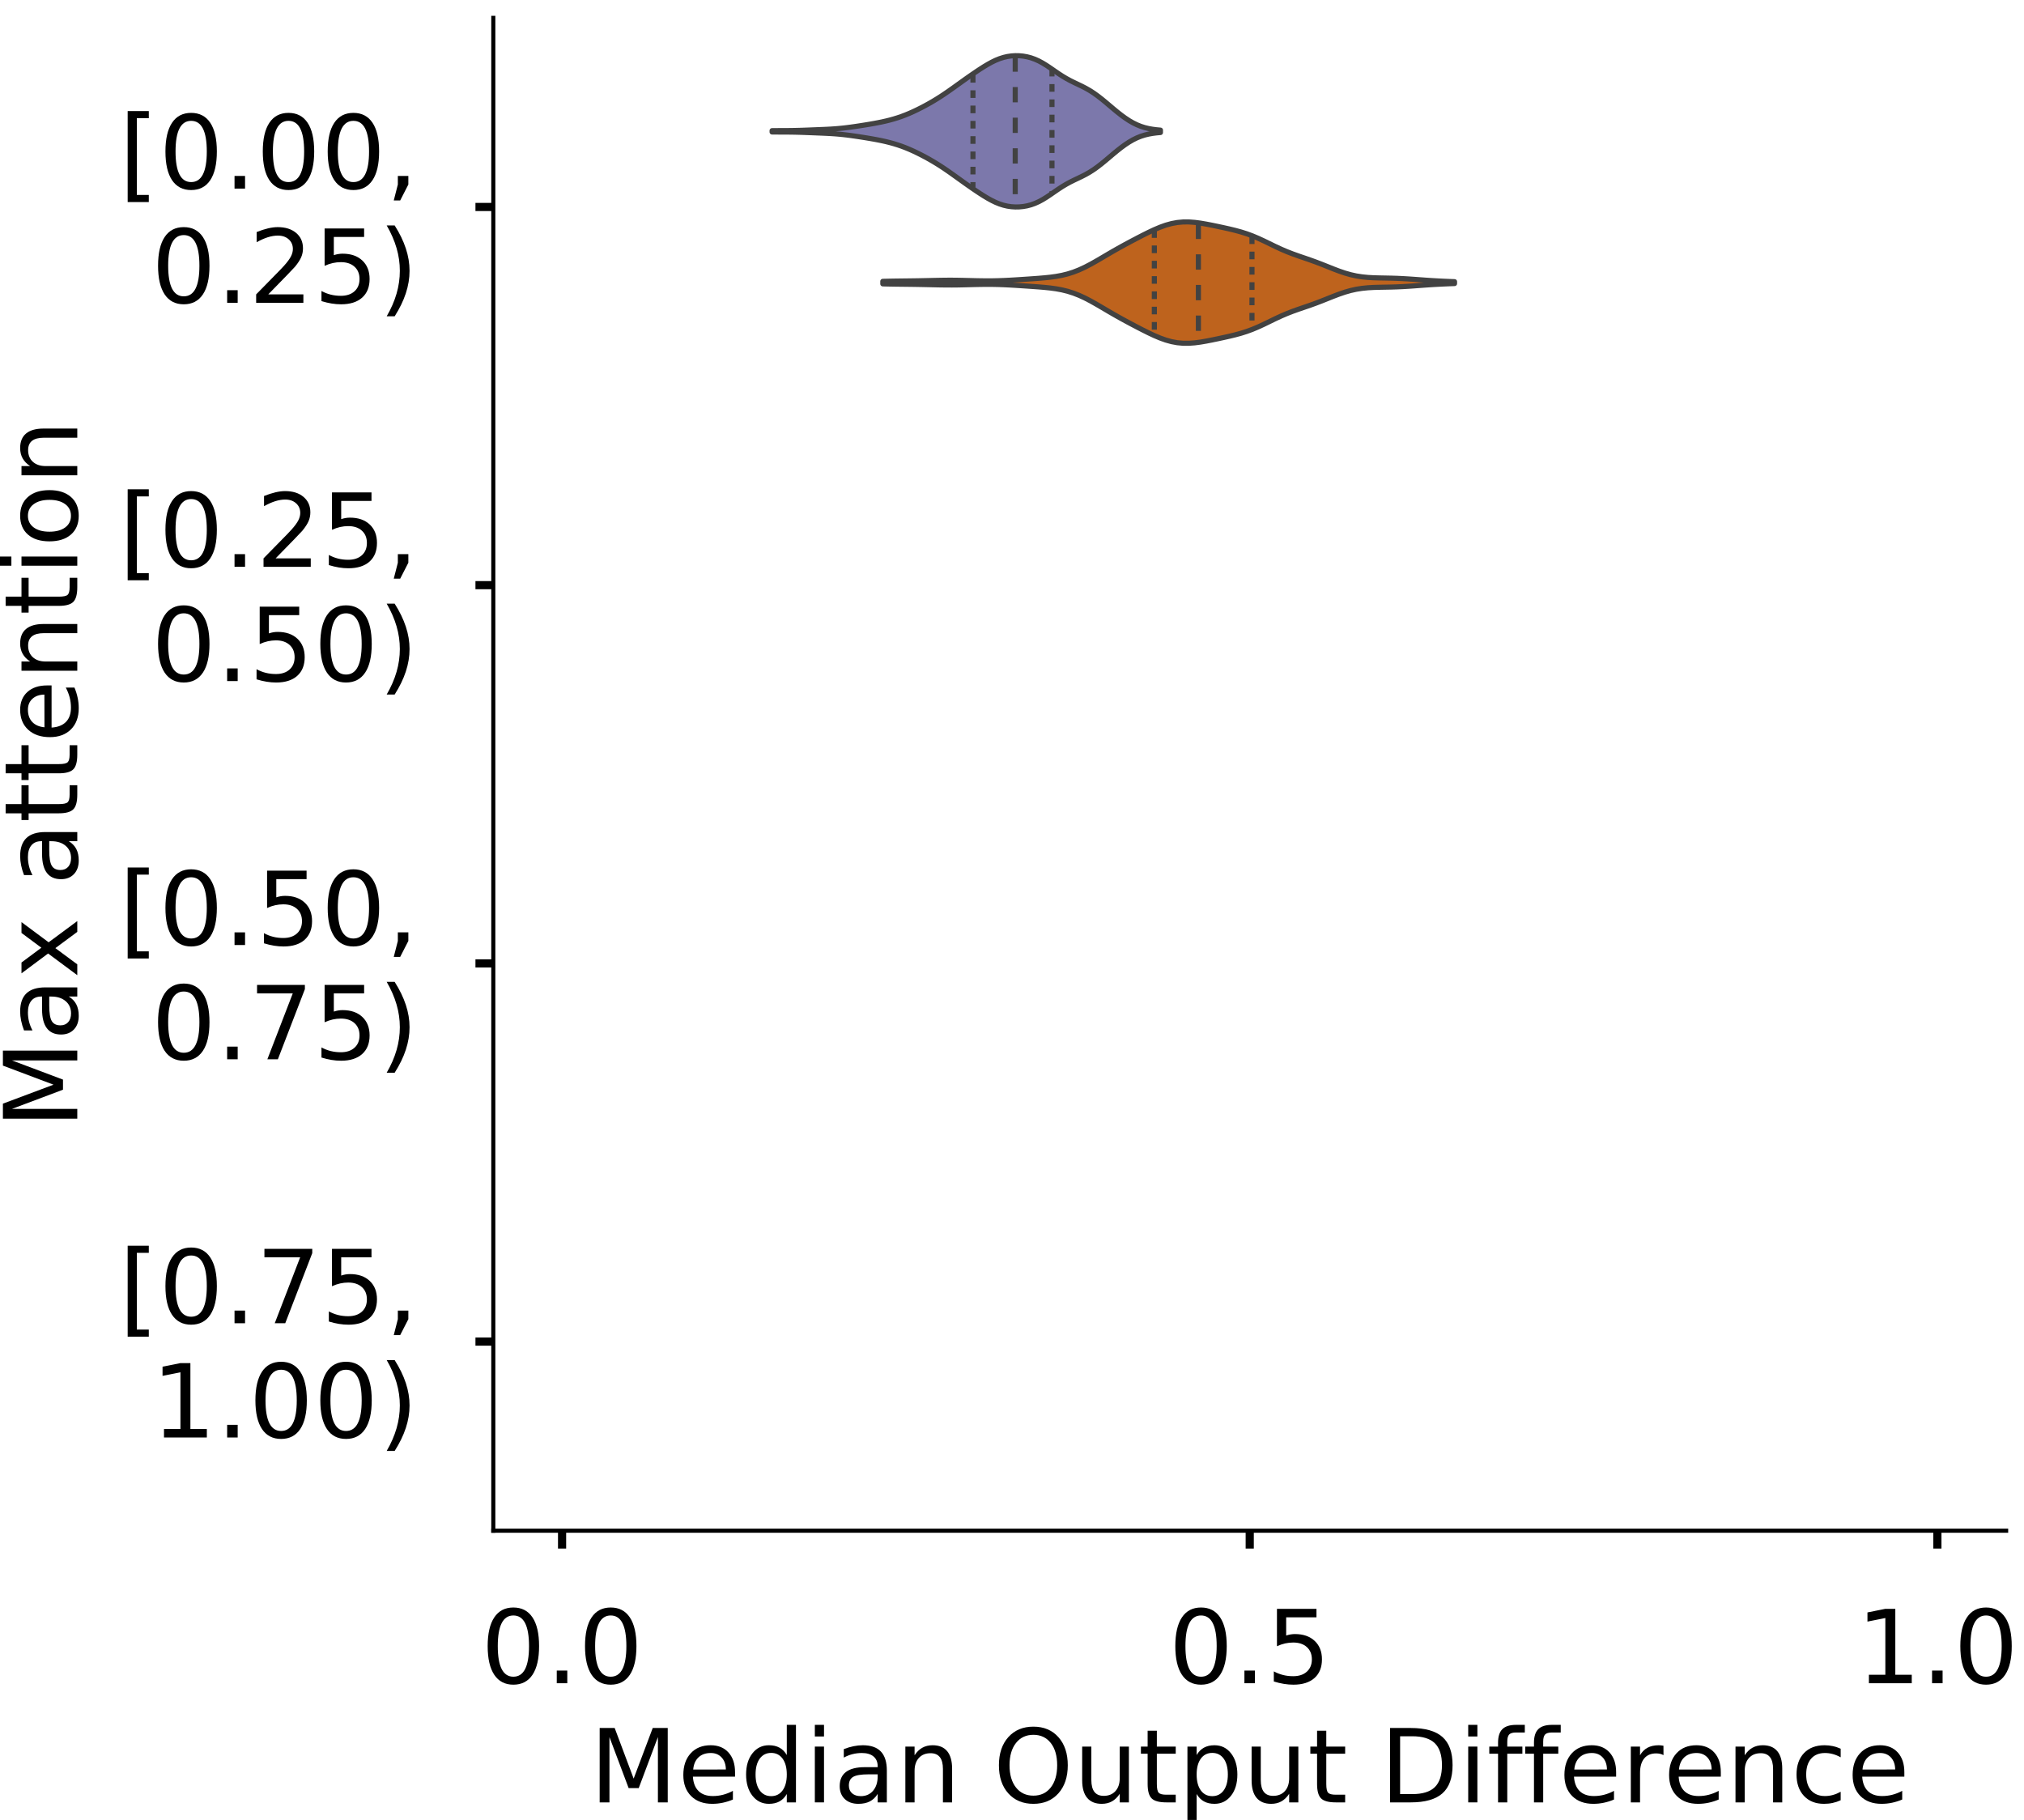 <?xml version="1.0" encoding="utf-8" standalone="no"?>
<!DOCTYPE svg PUBLIC "-//W3C//DTD SVG 1.1//EN"
  "http://www.w3.org/Graphics/SVG/1.1/DTD/svg11.dtd">
<!-- Created with matplotlib (https://matplotlib.org/) -->
<svg height="356.753pt" version="1.1" viewBox="0 0 396.753 356.753" width="396.753pt" xmlns="http://www.w3.org/2000/svg" xmlns:xlink="http://www.w3.org/1999/xlink">
 <defs>
  <style type="text/css">
*{stroke-linecap:butt;stroke-linejoin:round;}
  </style>
 </defs>
 <g id="figure_1">
  <g id="patch_1">
   <path d="M 0 356.753 
L 396.753 356.753 
L 396.753 0 
L 0 0 
z
" style="fill:#ffffff;"/>
  </g>
  <g id="axes_1">
   <g id="patch_2">
    <path d="M 96.7 300.053 
L 393.253 300.053 
L 393.253 3.5 
L 96.7 3.5 
z
" style="fill:#ffffff;"/>
   </g>
   <g id="PolyCollection_1">
    <defs>
     <path d="M 151.347 -330.878 
L 151.347 -331.146 
L 152.116 -331.15 
L 152.885 -331.153 
L 153.654 -331.155 
L 154.423 -331.16 
L 155.192 -331.168 
L 155.961 -331.182 
L 156.73 -331.202 
L 157.499 -331.227 
L 158.268 -331.255 
L 159.037 -331.285 
L 159.806 -331.315 
L 160.575 -331.345 
L 161.344 -331.376 
L 162.113 -331.411 
L 162.882 -331.452 
L 163.651 -331.503 
L 164.42 -331.566 
L 165.189 -331.642 
L 165.958 -331.731 
L 166.727 -331.83 
L 167.496 -331.938 
L 168.265 -332.052 
L 169.034 -332.171 
L 169.803 -332.294 
L 170.572 -332.422 
L 171.341 -332.558 
L 172.11 -332.702 
L 172.879 -332.858 
L 173.648 -333.03 
L 174.417 -333.22 
L 175.186 -333.432 
L 175.955 -333.668 
L 176.724 -333.931 
L 177.493 -334.222 
L 178.262 -334.54 
L 179.031 -334.882 
L 179.8 -335.247 
L 180.569 -335.633 
L 181.338 -336.037 
L 182.107 -336.461 
L 182.876 -336.904 
L 183.645 -337.369 
L 184.414 -337.857 
L 185.183 -338.367 
L 185.952 -338.895 
L 186.721 -339.438 
L 187.49 -339.988 
L 188.259 -340.541 
L 189.028 -341.091 
L 189.797 -341.634 
L 190.566 -342.168 
L 191.335 -342.692 
L 192.104 -343.202 
L 192.873 -343.691 
L 193.642 -344.152 
L 194.411 -344.574 
L 195.18 -344.945 
L 195.949 -345.256 
L 196.718 -345.502 
L 197.487 -345.68 
L 198.256 -345.791 
L 199.025 -345.839 
L 199.794 -345.827 
L 200.563 -345.754 
L 201.332 -345.618 
L 202.101 -345.416 
L 202.87 -345.142 
L 203.639 -344.796 
L 204.408 -344.38 
L 205.176 -343.907 
L 205.945 -343.392 
L 206.714 -342.86 
L 207.483 -342.333 
L 208.252 -341.833 
L 209.021 -341.373 
L 209.79 -340.956 
L 210.559 -340.574 
L 211.328 -340.208 
L 212.097 -339.838 
L 212.866 -339.441 
L 213.635 -339 
L 214.404 -338.504 
L 215.173 -337.954 
L 215.942 -337.357 
L 216.711 -336.726 
L 217.48 -336.076 
L 218.249 -335.426 
L 219.018 -334.791 
L 219.787 -334.187 
L 220.556 -333.626 
L 221.325 -333.118 
L 222.094 -332.673 
L 222.863 -332.295 
L 223.632 -331.985 
L 224.401 -331.74 
L 225.17 -331.554 
L 225.939 -331.417 
L 226.708 -331.319 
L 227.477 -331.249 
L 227.477 -330.775 
L 227.477 -330.775 
L 226.708 -330.705 
L 225.939 -330.607 
L 225.17 -330.47 
L 224.401 -330.284 
L 223.632 -330.039 
L 222.863 -329.729 
L 222.094 -329.351 
L 221.325 -328.905 
L 220.556 -328.398 
L 219.787 -327.837 
L 219.018 -327.232 
L 218.249 -326.598 
L 217.48 -325.947 
L 216.711 -325.298 
L 215.942 -324.667 
L 215.173 -324.069 
L 214.404 -323.519 
L 213.635 -323.024 
L 212.866 -322.582 
L 212.097 -322.185 
L 211.328 -321.815 
L 210.559 -321.45 
L 209.79 -321.068 
L 209.021 -320.65 
L 208.252 -320.191 
L 207.483 -319.691 
L 206.714 -319.164 
L 205.945 -318.632 
L 205.176 -318.117 
L 204.408 -317.643 
L 203.639 -317.228 
L 202.87 -316.882 
L 202.101 -316.608 
L 201.332 -316.405 
L 200.563 -316.27 
L 199.794 -316.197 
L 199.025 -316.184 
L 198.256 -316.232 
L 197.487 -316.344 
L 196.718 -316.522 
L 195.949 -316.768 
L 195.18 -317.079 
L 194.411 -317.45 
L 193.642 -317.872 
L 192.873 -318.332 
L 192.104 -318.822 
L 191.335 -319.331 
L 190.566 -319.855 
L 189.797 -320.39 
L 189.028 -320.933 
L 188.259 -321.483 
L 187.49 -322.035 
L 186.721 -322.586 
L 185.952 -323.129 
L 185.183 -323.657 
L 184.414 -324.167 
L 183.645 -324.654 
L 182.876 -325.119 
L 182.107 -325.563 
L 181.338 -325.986 
L 180.569 -326.391 
L 179.8 -326.776 
L 179.031 -327.142 
L 178.262 -327.484 
L 177.493 -327.802 
L 176.724 -328.092 
L 175.955 -328.355 
L 175.186 -328.592 
L 174.417 -328.804 
L 173.648 -328.994 
L 172.879 -329.166 
L 172.11 -329.322 
L 171.341 -329.466 
L 170.572 -329.601 
L 169.803 -329.73 
L 169.034 -329.853 
L 168.265 -329.972 
L 167.496 -330.086 
L 166.727 -330.194 
L 165.958 -330.293 
L 165.189 -330.381 
L 164.42 -330.457 
L 163.651 -330.52 
L 162.882 -330.571 
L 162.113 -330.613 
L 161.344 -330.647 
L 160.575 -330.679 
L 159.806 -330.709 
L 159.037 -330.739 
L 158.268 -330.769 
L 157.499 -330.797 
L 156.73 -330.822 
L 155.961 -330.842 
L 155.192 -330.856 
L 154.423 -330.864 
L 153.654 -330.869 
L 152.885 -330.871 
L 152.116 -330.873 
L 151.347 -330.878 
z
" id="mb22553be0f" style="stroke:#424242;"/>
    </defs>
    <g clip-path="url(#p5dc2264078)">
     <use style="fill:#7c78ab;stroke:#424242;" x="0" xlink:href="#mb22553be0f" y="356.753"/>
    </g>
   </g>
   <g id="PolyCollection_2">
    <defs>
     <path d="M 173.053 -301.106 
L 173.053 -301.607 
L 174.185 -301.633 
L 175.317 -301.654 
L 176.449 -301.669 
L 177.581 -301.682 
L 178.713 -301.696 
L 179.846 -301.713 
L 180.978 -301.735 
L 182.11 -301.76 
L 183.242 -301.787 
L 184.374 -301.809 
L 185.506 -301.823 
L 186.638 -301.825 
L 187.77 -301.814 
L 188.902 -301.791 
L 190.034 -301.762 
L 191.166 -301.733 
L 192.298 -301.711 
L 193.43 -301.7 
L 194.562 -301.706 
L 195.694 -301.731 
L 196.826 -301.772 
L 197.958 -301.827 
L 199.091 -301.893 
L 200.223 -301.966 
L 201.355 -302.041 
L 202.487 -302.119 
L 203.619 -302.202 
L 204.751 -302.297 
L 205.883 -302.415 
L 207.015 -302.57 
L 208.147 -302.779 
L 209.279 -303.057 
L 210.411 -303.414 
L 211.543 -303.857 
L 212.675 -304.379 
L 213.807 -304.968 
L 214.939 -305.605 
L 216.071 -306.267 
L 217.203 -306.934 
L 218.335 -307.591 
L 219.468 -308.231 
L 220.6 -308.853 
L 221.732 -309.459 
L 222.864 -310.054 
L 223.996 -310.638 
L 225.128 -311.202 
L 226.26 -311.734 
L 227.392 -312.213 
L 228.524 -312.619 
L 229.656 -312.932 
L 230.788 -313.141 
L 231.92 -313.244 
L 233.052 -313.247 
L 234.184 -313.165 
L 235.316 -313.017 
L 236.448 -312.823 
L 237.58 -312.603 
L 238.713 -312.368 
L 239.845 -312.125 
L 240.977 -311.872 
L 242.109 -311.599 
L 243.241 -311.291 
L 244.373 -310.934 
L 245.505 -310.517 
L 246.637 -310.041 
L 247.769 -309.518 
L 248.901 -308.968 
L 250.033 -308.418 
L 251.165 -307.894 
L 252.297 -307.41 
L 253.429 -306.972 
L 254.561 -306.568 
L 255.693 -306.182 
L 256.825 -305.792 
L 257.957 -305.383 
L 259.09 -304.95 
L 260.222 -304.5 
L 261.354 -304.047 
L 262.486 -303.617 
L 263.618 -303.231 
L 264.75 -302.908 
L 265.882 -302.657 
L 267.014 -302.481 
L 268.146 -302.368 
L 269.278 -302.305 
L 270.41 -302.273 
L 271.542 -302.252 
L 272.674 -302.23 
L 273.806 -302.195 
L 274.938 -302.143 
L 276.07 -302.077 
L 277.202 -301.999 
L 278.335 -301.916 
L 279.467 -301.834 
L 280.599 -301.758 
L 281.731 -301.691 
L 282.863 -301.633 
L 283.995 -301.584 
L 285.127 -301.543 
L 285.127 -301.17 
L 285.127 -301.17 
L 283.995 -301.129 
L 282.863 -301.08 
L 281.731 -301.022 
L 280.599 -300.955 
L 279.467 -300.879 
L 278.335 -300.797 
L 277.202 -300.714 
L 276.07 -300.636 
L 274.938 -300.57 
L 273.806 -300.518 
L 272.674 -300.483 
L 271.542 -300.461 
L 270.41 -300.44 
L 269.278 -300.408 
L 268.146 -300.345 
L 267.014 -300.232 
L 265.882 -300.056 
L 264.75 -299.805 
L 263.618 -299.482 
L 262.486 -299.096 
L 261.354 -298.666 
L 260.222 -298.214 
L 259.09 -297.763 
L 257.957 -297.33 
L 256.825 -296.921 
L 255.693 -296.531 
L 254.561 -296.145 
L 253.429 -295.741 
L 252.297 -295.303 
L 251.165 -294.819 
L 250.033 -294.295 
L 248.901 -293.745 
L 247.769 -293.195 
L 246.637 -292.672 
L 245.505 -292.196 
L 244.373 -291.779 
L 243.241 -291.422 
L 242.109 -291.114 
L 240.977 -290.841 
L 239.845 -290.588 
L 238.713 -290.345 
L 237.58 -290.11 
L 236.448 -289.89 
L 235.316 -289.696 
L 234.184 -289.548 
L 233.052 -289.466 
L 231.92 -289.469 
L 230.788 -289.572 
L 229.656 -289.781 
L 228.524 -290.094 
L 227.392 -290.5 
L 226.26 -290.979 
L 225.128 -291.511 
L 223.996 -292.075 
L 222.864 -292.659 
L 221.732 -293.254 
L 220.6 -293.86 
L 219.468 -294.482 
L 218.335 -295.122 
L 217.203 -295.779 
L 216.071 -296.446 
L 214.939 -297.108 
L 213.807 -297.745 
L 212.675 -298.334 
L 211.543 -298.856 
L 210.411 -299.299 
L 209.279 -299.656 
L 208.147 -299.934 
L 207.015 -300.143 
L 205.883 -300.298 
L 204.751 -300.416 
L 203.619 -300.511 
L 202.487 -300.594 
L 201.355 -300.672 
L 200.223 -300.747 
L 199.091 -300.82 
L 197.958 -300.886 
L 196.826 -300.941 
L 195.694 -300.983 
L 194.562 -301.007 
L 193.43 -301.013 
L 192.298 -301.002 
L 191.166 -300.98 
L 190.034 -300.951 
L 188.902 -300.922 
L 187.77 -300.899 
L 186.638 -300.888 
L 185.506 -300.89 
L 184.374 -300.904 
L 183.242 -300.926 
L 182.11 -300.953 
L 180.978 -300.978 
L 179.846 -301 
L 178.713 -301.017 
L 177.581 -301.031 
L 176.449 -301.044 
L 175.317 -301.059 
L 174.185 -301.08 
L 173.053 -301.106 
z
" id="m43abc82982" style="stroke:#424242;"/>
    </defs>
    <g clip-path="url(#p5dc2264078)">
     <use style="fill:#be631d;stroke:#424242;" x="0" xlink:href="#m43abc82982" y="356.753"/>
    </g>
   </g>
   <g id="patch_3">
    <path clip-path="url(#p5dc2264078)" d="M 110.18 40.569 
L 110.18 40.569 
L 110.18 40.569 
L 110.18 40.569 
z
" style="fill:#7c78ab;stroke:#424242;stroke-linejoin:miter;stroke-width:0.5;"/>
   </g>
   <g id="patch_4">
    <path clip-path="url(#p5dc2264078)" d="M 110.18 40.569 
L 110.18 40.569 
L 110.18 40.569 
L 110.18 40.569 
z
" style="fill:#be631d;stroke:#424242;stroke-linejoin:miter;stroke-width:0.5;"/>
   </g>
   <g id="matplotlib.axis_1">
    <g id="xtick_1">
     <g id="line2d_1">
      <defs>
       <path d="M 0 0 
L 0 3.5 
" id="m07ca023568" style="stroke:#000000;stroke-width:1.6;"/>
      </defs>
      <g>
       <use style="stroke:#000000;stroke-width:1.6;" x="110.18" xlink:href="#m07ca023568" y="300.053"/>
      </g>
     </g>
     <g id="text_1">
      <!-- 0.0 -->
      <defs>
       <path d="M 31.781 66.406 
Q 24.172 66.406 20.328 58.906 
Q 16.5 51.422 16.5 36.375 
Q 16.5 21.391 20.328 13.891 
Q 24.172 6.391 31.781 6.391 
Q 39.453 6.391 43.281 13.891 
Q 47.125 21.391 47.125 36.375 
Q 47.125 51.422 43.281 58.906 
Q 39.453 66.406 31.781 66.406 
z
M 31.781 74.219 
Q 44.047 74.219 50.516 64.516 
Q 56.984 54.828 56.984 36.375 
Q 56.984 17.969 50.516 8.266 
Q 44.047 -1.422 31.781 -1.422 
Q 19.531 -1.422 13.062 8.266 
Q 6.594 17.969 6.594 36.375 
Q 6.594 54.828 13.062 64.516 
Q 19.531 74.219 31.781 74.219 
z
" id="DejaVuSans-48"/>
       <path d="M 10.688 12.406 
L 21 12.406 
L 21 0 
L 10.688 0 
z
" id="DejaVuSans-46"/>
      </defs>
      <g transform="translate(94.277 329.95)scale(0.2 -0.2)">
       <use xlink:href="#DejaVuSans-48"/>
       <use x="63.623" xlink:href="#DejaVuSans-46"/>
       <use x="95.41" xlink:href="#DejaVuSans-48"/>
      </g>
     </g>
    </g>
    <g id="xtick_2">
     <g id="line2d_2">
      <g>
       <use style="stroke:#000000;stroke-width:1.6;" x="244.977" xlink:href="#m07ca023568" y="300.053"/>
      </g>
     </g>
     <g id="text_2">
      <!-- 0.5 -->
      <defs>
       <path d="M 10.797 72.906 
L 49.516 72.906 
L 49.516 64.594 
L 19.828 64.594 
L 19.828 46.734 
Q 21.969 47.469 24.109 47.828 
Q 26.266 48.188 28.422 48.188 
Q 40.625 48.188 47.75 41.5 
Q 54.891 34.812 54.891 23.391 
Q 54.891 11.625 47.562 5.094 
Q 40.234 -1.422 26.906 -1.422 
Q 22.312 -1.422 17.547 -0.641 
Q 12.797 0.141 7.719 1.703 
L 7.719 11.625 
Q 12.109 9.234 16.797 8.062 
Q 21.484 6.891 26.703 6.891 
Q 35.156 6.891 40.078 11.328 
Q 45.016 15.766 45.016 23.391 
Q 45.016 31 40.078 35.438 
Q 35.156 39.891 26.703 39.891 
Q 22.75 39.891 18.812 39.016 
Q 14.891 38.141 10.797 36.281 
z
" id="DejaVuSans-53"/>
      </defs>
      <g transform="translate(229.074 329.95)scale(0.2 -0.2)">
       <use xlink:href="#DejaVuSans-48"/>
       <use x="63.623" xlink:href="#DejaVuSans-46"/>
       <use x="95.41" xlink:href="#DejaVuSans-53"/>
      </g>
     </g>
    </g>
    <g id="xtick_3">
     <g id="line2d_3">
      <g>
       <use style="stroke:#000000;stroke-width:1.6;" x="379.774" xlink:href="#m07ca023568" y="300.053"/>
      </g>
     </g>
     <g id="text_3">
      <!-- 1.0 -->
      <defs>
       <path d="M 12.406 8.297 
L 28.516 8.297 
L 28.516 63.922 
L 10.984 60.406 
L 10.984 69.391 
L 28.422 72.906 
L 38.281 72.906 
L 38.281 8.297 
L 54.391 8.297 
L 54.391 0 
L 12.406 0 
z
" id="DejaVuSans-49"/>
      </defs>
      <g transform="translate(363.871 329.95)scale(0.2 -0.2)">
       <use xlink:href="#DejaVuSans-49"/>
       <use x="63.623" xlink:href="#DejaVuSans-46"/>
       <use x="95.41" xlink:href="#DejaVuSans-48"/>
      </g>
     </g>
    </g>
    <g id="text_4">
     <!-- Median Output Difference -->
     <defs>
      <path d="M 9.812 72.906 
L 24.516 72.906 
L 43.109 23.297 
L 61.812 72.906 
L 76.516 72.906 
L 76.516 0 
L 66.891 0 
L 66.891 64.016 
L 48.094 14.016 
L 38.188 14.016 
L 19.391 64.016 
L 19.391 0 
L 9.812 0 
z
" id="DejaVuSans-77"/>
      <path d="M 56.203 29.594 
L 56.203 25.203 
L 14.891 25.203 
Q 15.484 15.922 20.484 11.062 
Q 25.484 6.203 34.422 6.203 
Q 39.594 6.203 44.453 7.469 
Q 49.312 8.734 54.109 11.281 
L 54.109 2.781 
Q 49.266 0.734 44.188 -0.344 
Q 39.109 -1.422 33.891 -1.422 
Q 20.797 -1.422 13.156 6.188 
Q 5.516 13.812 5.516 26.812 
Q 5.516 40.234 12.766 48.109 
Q 20.016 56 32.328 56 
Q 43.359 56 49.781 48.891 
Q 56.203 41.797 56.203 29.594 
z
M 47.219 32.234 
Q 47.125 39.594 43.094 43.984 
Q 39.062 48.391 32.422 48.391 
Q 24.906 48.391 20.391 44.141 
Q 15.875 39.891 15.188 32.172 
z
" id="DejaVuSans-101"/>
      <path d="M 45.406 46.391 
L 45.406 75.984 
L 54.391 75.984 
L 54.391 0 
L 45.406 0 
L 45.406 8.203 
Q 42.578 3.328 38.25 0.953 
Q 33.938 -1.422 27.875 -1.422 
Q 17.969 -1.422 11.734 6.484 
Q 5.516 14.406 5.516 27.297 
Q 5.516 40.188 11.734 48.094 
Q 17.969 56 27.875 56 
Q 33.938 56 38.25 53.625 
Q 42.578 51.266 45.406 46.391 
z
M 14.797 27.297 
Q 14.797 17.391 18.875 11.75 
Q 22.953 6.109 30.078 6.109 
Q 37.203 6.109 41.297 11.75 
Q 45.406 17.391 45.406 27.297 
Q 45.406 37.203 41.297 42.844 
Q 37.203 48.484 30.078 48.484 
Q 22.953 48.484 18.875 42.844 
Q 14.797 37.203 14.797 27.297 
z
" id="DejaVuSans-100"/>
      <path d="M 9.422 54.688 
L 18.406 54.688 
L 18.406 0 
L 9.422 0 
z
M 9.422 75.984 
L 18.406 75.984 
L 18.406 64.594 
L 9.422 64.594 
z
" id="DejaVuSans-105"/>
      <path d="M 34.281 27.484 
Q 23.391 27.484 19.188 25 
Q 14.984 22.516 14.984 16.5 
Q 14.984 11.719 18.141 8.906 
Q 21.297 6.109 26.703 6.109 
Q 34.188 6.109 38.703 11.406 
Q 43.219 16.703 43.219 25.484 
L 43.219 27.484 
z
M 52.203 31.203 
L 52.203 0 
L 43.219 0 
L 43.219 8.297 
Q 40.141 3.328 35.547 0.953 
Q 30.953 -1.422 24.312 -1.422 
Q 15.922 -1.422 10.953 3.297 
Q 6 8.016 6 15.922 
Q 6 25.141 12.172 29.828 
Q 18.359 34.516 30.609 34.516 
L 43.219 34.516 
L 43.219 35.406 
Q 43.219 41.609 39.141 45 
Q 35.062 48.391 27.688 48.391 
Q 23 48.391 18.547 47.266 
Q 14.109 46.141 10.016 43.891 
L 10.016 52.203 
Q 14.938 54.109 19.578 55.047 
Q 24.219 56 28.609 56 
Q 40.484 56 46.344 49.844 
Q 52.203 43.703 52.203 31.203 
z
" id="DejaVuSans-97"/>
      <path d="M 54.891 33.016 
L 54.891 0 
L 45.906 0 
L 45.906 32.719 
Q 45.906 40.484 42.875 44.328 
Q 39.844 48.188 33.797 48.188 
Q 26.516 48.188 22.312 43.547 
Q 18.109 38.922 18.109 30.906 
L 18.109 0 
L 9.078 0 
L 9.078 54.688 
L 18.109 54.688 
L 18.109 46.188 
Q 21.344 51.125 25.703 53.562 
Q 30.078 56 35.797 56 
Q 45.219 56 50.047 50.172 
Q 54.891 44.344 54.891 33.016 
z
" id="DejaVuSans-110"/>
      <path id="DejaVuSans-32"/>
      <path d="M 39.406 66.219 
Q 28.656 66.219 22.328 58.203 
Q 16.016 50.203 16.016 36.375 
Q 16.016 22.609 22.328 14.594 
Q 28.656 6.594 39.406 6.594 
Q 50.141 6.594 56.422 14.594 
Q 62.703 22.609 62.703 36.375 
Q 62.703 50.203 56.422 58.203 
Q 50.141 66.219 39.406 66.219 
z
M 39.406 74.219 
Q 54.734 74.219 63.906 63.938 
Q 73.094 53.656 73.094 36.375 
Q 73.094 19.141 63.906 8.859 
Q 54.734 -1.422 39.406 -1.422 
Q 24.031 -1.422 14.812 8.828 
Q 5.609 19.094 5.609 36.375 
Q 5.609 53.656 14.812 63.938 
Q 24.031 74.219 39.406 74.219 
z
" id="DejaVuSans-79"/>
      <path d="M 8.5 21.578 
L 8.5 54.688 
L 17.484 54.688 
L 17.484 21.922 
Q 17.484 14.156 20.5 10.266 
Q 23.531 6.391 29.594 6.391 
Q 36.859 6.391 41.078 11.031 
Q 45.312 15.672 45.312 23.688 
L 45.312 54.688 
L 54.297 54.688 
L 54.297 0 
L 45.312 0 
L 45.312 8.406 
Q 42.047 3.422 37.719 1 
Q 33.406 -1.422 27.688 -1.422 
Q 18.266 -1.422 13.375 4.438 
Q 8.5 10.297 8.5 21.578 
z
M 31.109 56 
z
" id="DejaVuSans-117"/>
      <path d="M 18.312 70.219 
L 18.312 54.688 
L 36.812 54.688 
L 36.812 47.703 
L 18.312 47.703 
L 18.312 18.016 
Q 18.312 11.328 20.141 9.422 
Q 21.969 7.516 27.594 7.516 
L 36.812 7.516 
L 36.812 0 
L 27.594 0 
Q 17.188 0 13.234 3.875 
Q 9.281 7.766 9.281 18.016 
L 9.281 47.703 
L 2.688 47.703 
L 2.688 54.688 
L 9.281 54.688 
L 9.281 70.219 
z
" id="DejaVuSans-116"/>
      <path d="M 18.109 8.203 
L 18.109 -20.797 
L 9.078 -20.797 
L 9.078 54.688 
L 18.109 54.688 
L 18.109 46.391 
Q 20.953 51.266 25.266 53.625 
Q 29.594 56 35.594 56 
Q 45.562 56 51.781 48.094 
Q 58.016 40.188 58.016 27.297 
Q 58.016 14.406 51.781 6.484 
Q 45.562 -1.422 35.594 -1.422 
Q 29.594 -1.422 25.266 0.953 
Q 20.953 3.328 18.109 8.203 
z
M 48.688 27.297 
Q 48.688 37.203 44.609 42.844 
Q 40.531 48.484 33.406 48.484 
Q 26.266 48.484 22.188 42.844 
Q 18.109 37.203 18.109 27.297 
Q 18.109 17.391 22.188 11.75 
Q 26.266 6.109 33.406 6.109 
Q 40.531 6.109 44.609 11.75 
Q 48.688 17.391 48.688 27.297 
z
" id="DejaVuSans-112"/>
      <path d="M 19.672 64.797 
L 19.672 8.109 
L 31.594 8.109 
Q 46.688 8.109 53.688 14.938 
Q 60.688 21.781 60.688 36.531 
Q 60.688 51.172 53.688 57.984 
Q 46.688 64.797 31.594 64.797 
z
M 9.812 72.906 
L 30.078 72.906 
Q 51.266 72.906 61.172 64.094 
Q 71.094 55.281 71.094 36.531 
Q 71.094 17.672 61.125 8.828 
Q 51.172 0 30.078 0 
L 9.812 0 
z
" id="DejaVuSans-68"/>
      <path d="M 37.109 75.984 
L 37.109 68.5 
L 28.516 68.5 
Q 23.688 68.5 21.797 66.547 
Q 19.922 64.594 19.922 59.516 
L 19.922 54.688 
L 34.719 54.688 
L 34.719 47.703 
L 19.922 47.703 
L 19.922 0 
L 10.891 0 
L 10.891 47.703 
L 2.297 47.703 
L 2.297 54.688 
L 10.891 54.688 
L 10.891 58.5 
Q 10.891 67.625 15.141 71.797 
Q 19.391 75.984 28.609 75.984 
z
" id="DejaVuSans-102"/>
      <path d="M 41.109 46.297 
Q 39.594 47.172 37.812 47.578 
Q 36.031 48 33.891 48 
Q 26.266 48 22.188 43.047 
Q 18.109 38.094 18.109 28.812 
L 18.109 0 
L 9.078 0 
L 9.078 54.688 
L 18.109 54.688 
L 18.109 46.188 
Q 20.953 51.172 25.484 53.578 
Q 30.031 56 36.531 56 
Q 37.453 56 38.578 55.875 
Q 39.703 55.766 41.062 55.516 
z
" id="DejaVuSans-114"/>
      <path d="M 48.781 52.594 
L 48.781 44.188 
Q 44.969 46.297 41.141 47.344 
Q 37.312 48.391 33.406 48.391 
Q 24.656 48.391 19.812 42.844 
Q 14.984 37.312 14.984 27.297 
Q 14.984 17.281 19.812 11.734 
Q 24.656 6.203 33.406 6.203 
Q 37.312 6.203 41.141 7.25 
Q 44.969 8.297 48.781 10.406 
L 48.781 2.094 
Q 45.016 0.344 40.984 -0.531 
Q 36.969 -1.422 32.422 -1.422 
Q 20.062 -1.422 12.781 6.344 
Q 5.516 14.109 5.516 27.297 
Q 5.516 40.672 12.859 48.328 
Q 20.219 56 33.016 56 
Q 37.156 56 41.109 55.141 
Q 45.062 54.297 48.781 52.594 
z
" id="DejaVuSans-99"/>
     </defs>
     <g transform="translate(115.589 353.306)scale(0.2 -0.2)">
      <use xlink:href="#DejaVuSans-77"/>
      <use x="86.279" xlink:href="#DejaVuSans-101"/>
      <use x="147.803" xlink:href="#DejaVuSans-100"/>
      <use x="211.279" xlink:href="#DejaVuSans-105"/>
      <use x="239.062" xlink:href="#DejaVuSans-97"/>
      <use x="300.342" xlink:href="#DejaVuSans-110"/>
      <use x="363.721" xlink:href="#DejaVuSans-32"/>
      <use x="395.508" xlink:href="#DejaVuSans-79"/>
      <use x="474.219" xlink:href="#DejaVuSans-117"/>
      <use x="537.598" xlink:href="#DejaVuSans-116"/>
      <use x="576.807" xlink:href="#DejaVuSans-112"/>
      <use x="640.283" xlink:href="#DejaVuSans-117"/>
      <use x="703.662" xlink:href="#DejaVuSans-116"/>
      <use x="742.871" xlink:href="#DejaVuSans-32"/>
      <use x="774.658" xlink:href="#DejaVuSans-68"/>
      <use x="851.66" xlink:href="#DejaVuSans-105"/>
      <use x="879.443" xlink:href="#DejaVuSans-102"/>
      <use x="914.648" xlink:href="#DejaVuSans-102"/>
      <use x="949.854" xlink:href="#DejaVuSans-101"/>
      <use x="1011.377" xlink:href="#DejaVuSans-114"/>
      <use x="1052.459" xlink:href="#DejaVuSans-101"/>
      <use x="1113.982" xlink:href="#DejaVuSans-110"/>
      <use x="1177.361" xlink:href="#DejaVuSans-99"/>
      <use x="1232.342" xlink:href="#DejaVuSans-101"/>
     </g>
    </g>
   </g>
   <g id="matplotlib.axis_2">
    <g id="ytick_1">
     <g id="line2d_4">
      <defs>
       <path d="M 0 0 
L -3.5 0 
" id="mf17ff00dae" style="stroke:#000000;stroke-width:1.6;"/>
      </defs>
      <g>
       <use style="stroke:#000000;stroke-width:1.6;" x="96.7" xlink:href="#mf17ff00dae" y="40.569"/>
      </g>
     </g>
     <g id="text_5">
      <!-- [0.00, -->
      <defs>
       <path d="M 8.594 75.984 
L 29.297 75.984 
L 29.297 69 
L 17.578 69 
L 17.578 -6.203 
L 29.297 -6.203 
L 29.297 -13.188 
L 8.594 -13.188 
z
" id="DejaVuSans-91"/>
       <path d="M 11.719 12.406 
L 22.016 12.406 
L 22.016 4 
L 14.016 -11.625 
L 7.719 -11.625 
L 11.719 4 
z
" id="DejaVuSans-44"/>
      </defs>
      <g transform="translate(23.309 36.97)scale(0.2 -0.2)">
       <use xlink:href="#DejaVuSans-91"/>
       <use x="39.014" xlink:href="#DejaVuSans-48"/>
       <use x="102.637" xlink:href="#DejaVuSans-46"/>
       <use x="134.424" xlink:href="#DejaVuSans-48"/>
       <use x="198.047" xlink:href="#DejaVuSans-48"/>
       <use x="261.67" xlink:href="#DejaVuSans-44"/>
      </g>
      <!-- 0.25) -->
      <defs>
       <path d="M 19.188 8.297 
L 53.609 8.297 
L 53.609 0 
L 7.328 0 
L 7.328 8.297 
Q 12.938 14.109 22.625 23.891 
Q 32.328 33.688 34.812 36.531 
Q 39.547 41.844 41.422 45.531 
Q 43.312 49.219 43.312 52.781 
Q 43.312 58.594 39.234 62.25 
Q 35.156 65.922 28.609 65.922 
Q 23.969 65.922 18.812 64.312 
Q 13.672 62.703 7.812 59.422 
L 7.812 69.391 
Q 13.766 71.781 18.938 73 
Q 24.125 74.219 28.422 74.219 
Q 39.75 74.219 46.484 68.547 
Q 53.219 62.891 53.219 53.422 
Q 53.219 48.922 51.531 44.891 
Q 49.859 40.875 45.406 35.406 
Q 44.188 33.984 37.641 27.219 
Q 31.109 20.453 19.188 8.297 
z
" id="DejaVuSans-50"/>
       <path d="M 8.016 75.875 
L 15.828 75.875 
Q 23.141 64.359 26.781 53.312 
Q 30.422 42.281 30.422 31.391 
Q 30.422 20.453 26.781 9.375 
Q 23.141 -1.703 15.828 -13.188 
L 8.016 -13.188 
Q 14.5 -2 17.703 9.062 
Q 20.906 20.125 20.906 31.391 
Q 20.906 42.672 17.703 53.656 
Q 14.5 64.656 8.016 75.875 
z
" id="DejaVuSans-41"/>
      </defs>
      <g transform="translate(29.666 59.365)scale(0.2 -0.2)">
       <use xlink:href="#DejaVuSans-48"/>
       <use x="63.623" xlink:href="#DejaVuSans-46"/>
       <use x="95.41" xlink:href="#DejaVuSans-50"/>
       <use x="159.033" xlink:href="#DejaVuSans-53"/>
       <use x="222.656" xlink:href="#DejaVuSans-41"/>
      </g>
     </g>
    </g>
    <g id="ytick_2">
     <g id="line2d_5">
      <g>
       <use style="stroke:#000000;stroke-width:1.6;" x="96.7" xlink:href="#mf17ff00dae" y="114.707"/>
      </g>
     </g>
     <g id="text_6">
      <!-- [0.25, -->
      <g transform="translate(23.309 111.108)scale(0.2 -0.2)">
       <use xlink:href="#DejaVuSans-91"/>
       <use x="39.014" xlink:href="#DejaVuSans-48"/>
       <use x="102.637" xlink:href="#DejaVuSans-46"/>
       <use x="134.424" xlink:href="#DejaVuSans-50"/>
       <use x="198.047" xlink:href="#DejaVuSans-53"/>
       <use x="261.67" xlink:href="#DejaVuSans-44"/>
      </g>
      <!-- 0.50) -->
      <g transform="translate(29.666 133.504)scale(0.2 -0.2)">
       <use xlink:href="#DejaVuSans-48"/>
       <use x="63.623" xlink:href="#DejaVuSans-46"/>
       <use x="95.41" xlink:href="#DejaVuSans-53"/>
       <use x="159.033" xlink:href="#DejaVuSans-48"/>
       <use x="222.656" xlink:href="#DejaVuSans-41"/>
      </g>
     </g>
    </g>
    <g id="ytick_3">
     <g id="line2d_6">
      <g>
       <use style="stroke:#000000;stroke-width:1.6;" x="96.7" xlink:href="#mf17ff00dae" y="188.846"/>
      </g>
     </g>
     <g id="text_7">
      <!-- [0.50, -->
      <g transform="translate(23.309 185.246)scale(0.2 -0.2)">
       <use xlink:href="#DejaVuSans-91"/>
       <use x="39.014" xlink:href="#DejaVuSans-48"/>
       <use x="102.637" xlink:href="#DejaVuSans-46"/>
       <use x="134.424" xlink:href="#DejaVuSans-53"/>
       <use x="198.047" xlink:href="#DejaVuSans-48"/>
       <use x="261.67" xlink:href="#DejaVuSans-44"/>
      </g>
      <!-- 0.75) -->
      <defs>
       <path d="M 8.203 72.906 
L 55.078 72.906 
L 55.078 68.703 
L 28.609 0 
L 18.312 0 
L 43.219 64.594 
L 8.203 64.594 
z
" id="DejaVuSans-55"/>
      </defs>
      <g transform="translate(29.666 207.642)scale(0.2 -0.2)">
       <use xlink:href="#DejaVuSans-48"/>
       <use x="63.623" xlink:href="#DejaVuSans-46"/>
       <use x="95.41" xlink:href="#DejaVuSans-55"/>
       <use x="159.033" xlink:href="#DejaVuSans-53"/>
       <use x="222.656" xlink:href="#DejaVuSans-41"/>
      </g>
     </g>
    </g>
    <g id="ytick_4">
     <g id="line2d_7">
      <g>
       <use style="stroke:#000000;stroke-width:1.6;" x="96.7" xlink:href="#mf17ff00dae" y="262.984"/>
      </g>
     </g>
     <g id="text_8">
      <!-- [0.75, -->
      <g transform="translate(23.309 259.385)scale(0.2 -0.2)">
       <use xlink:href="#DejaVuSans-91"/>
       <use x="39.014" xlink:href="#DejaVuSans-48"/>
       <use x="102.637" xlink:href="#DejaVuSans-46"/>
       <use x="134.424" xlink:href="#DejaVuSans-55"/>
       <use x="198.047" xlink:href="#DejaVuSans-53"/>
       <use x="261.67" xlink:href="#DejaVuSans-44"/>
      </g>
      <!-- 1.00) -->
      <g transform="translate(29.666 281.78)scale(0.2 -0.2)">
       <use xlink:href="#DejaVuSans-49"/>
       <use x="63.623" xlink:href="#DejaVuSans-46"/>
       <use x="95.41" xlink:href="#DejaVuSans-48"/>
       <use x="159.033" xlink:href="#DejaVuSans-48"/>
       <use x="222.656" xlink:href="#DejaVuSans-41"/>
      </g>
     </g>
    </g>
    <g id="text_9">
     <!-- Max attention -->
     <defs>
      <path d="M 54.891 54.688 
L 35.109 28.078 
L 55.906 0 
L 45.312 0 
L 29.391 21.484 
L 13.484 0 
L 2.875 0 
L 24.125 28.609 
L 4.688 54.688 
L 15.281 54.688 
L 29.781 35.203 
L 44.281 54.688 
z
" id="DejaVuSans-120"/>
      <path d="M 30.609 48.391 
Q 23.391 48.391 19.188 42.75 
Q 14.984 37.109 14.984 27.297 
Q 14.984 17.484 19.156 11.844 
Q 23.344 6.203 30.609 6.203 
Q 37.797 6.203 41.984 11.859 
Q 46.188 17.531 46.188 27.297 
Q 46.188 37.016 41.984 42.703 
Q 37.797 48.391 30.609 48.391 
z
M 30.609 56 
Q 42.328 56 49.016 48.375 
Q 55.719 40.766 55.719 27.297 
Q 55.719 13.875 49.016 6.219 
Q 42.328 -1.422 30.609 -1.422 
Q 18.844 -1.422 12.172 6.219 
Q 5.516 13.875 5.516 27.297 
Q 5.516 40.766 12.172 48.375 
Q 18.844 56 30.609 56 
z
" id="DejaVuSans-111"/>
     </defs>
     <g transform="translate(15.15 221.244)rotate(-90)scale(0.2 -0.2)">
      <use xlink:href="#DejaVuSans-77"/>
      <use x="86.279" xlink:href="#DejaVuSans-97"/>
      <use x="147.559" xlink:href="#DejaVuSans-120"/>
      <use x="206.738" xlink:href="#DejaVuSans-32"/>
      <use x="238.525" xlink:href="#DejaVuSans-97"/>
      <use x="299.805" xlink:href="#DejaVuSans-116"/>
      <use x="339.014" xlink:href="#DejaVuSans-116"/>
      <use x="378.223" xlink:href="#DejaVuSans-101"/>
      <use x="439.746" xlink:href="#DejaVuSans-110"/>
      <use x="503.125" xlink:href="#DejaVuSans-116"/>
      <use x="542.334" xlink:href="#DejaVuSans-105"/>
      <use x="570.117" xlink:href="#DejaVuSans-111"/>
      <use x="631.299" xlink:href="#DejaVuSans-110"/>
     </g>
    </g>
   </g>
   <g id="line2d_8">
    <path clip-path="url(#p5dc2264078)" d="M 190.725 14.696 
L 190.725 36.787 
" style="fill:none;stroke:#424242;stroke-dasharray:1.5,1.5;stroke-dashoffset:0;"/>
   </g>
   <g id="line2d_9">
    <path clip-path="url(#p5dc2264078)" d="M 199.009 11.062 
L 199.009 40.421 
" style="fill:none;stroke:#424242;stroke-dasharray:3,3;stroke-dashoffset:0;"/>
   </g>
   <g id="line2d_10">
    <path clip-path="url(#p5dc2264078)" d="M 206.212 13.485 
L 206.212 37.998 
" style="fill:none;stroke:#424242;stroke-dasharray:1.5,1.5;stroke-dashoffset:0;"/>
   </g>
   <g id="line2d_11">
    <path clip-path="url(#p5dc2264078)" d="M 226.28 45.123 
L 226.28 65.671 
" style="fill:none;stroke:#424242;stroke-dasharray:1.5,1.5;stroke-dashoffset:0;"/>
   </g>
   <g id="line2d_12">
    <path clip-path="url(#p5dc2264078)" d="M 234.914 43.853 
L 234.914 66.941 
" style="fill:none;stroke:#424242;stroke-dasharray:3,3;stroke-dashoffset:0;"/>
   </g>
   <g id="line2d_13">
    <path clip-path="url(#p5dc2264078)" d="M 245.419 46.328 
L 245.419 64.466 
" style="fill:none;stroke:#424242;stroke-dasharray:1.5,1.5;stroke-dashoffset:0;"/>
   </g>
   <g id="patch_5">
    <path d="M 96.7 300.053 
L 96.7 3.5 
" style="fill:none;stroke:#000000;stroke-linecap:square;stroke-linejoin:miter;stroke-width:0.8;"/>
   </g>
   <g id="patch_6">
    <path d="M 96.7 300.053 
L 393.253 300.053 
" style="fill:none;stroke:#000000;stroke-linecap:square;stroke-linejoin:miter;stroke-width:0.8;"/>
   </g>
  </g>
 </g>
 <defs>
  <clipPath id="p5dc2264078">
   <rect height="296.553" width="296.553" x="96.7" y="3.5"/>
  </clipPath>
 </defs>
</svg>
